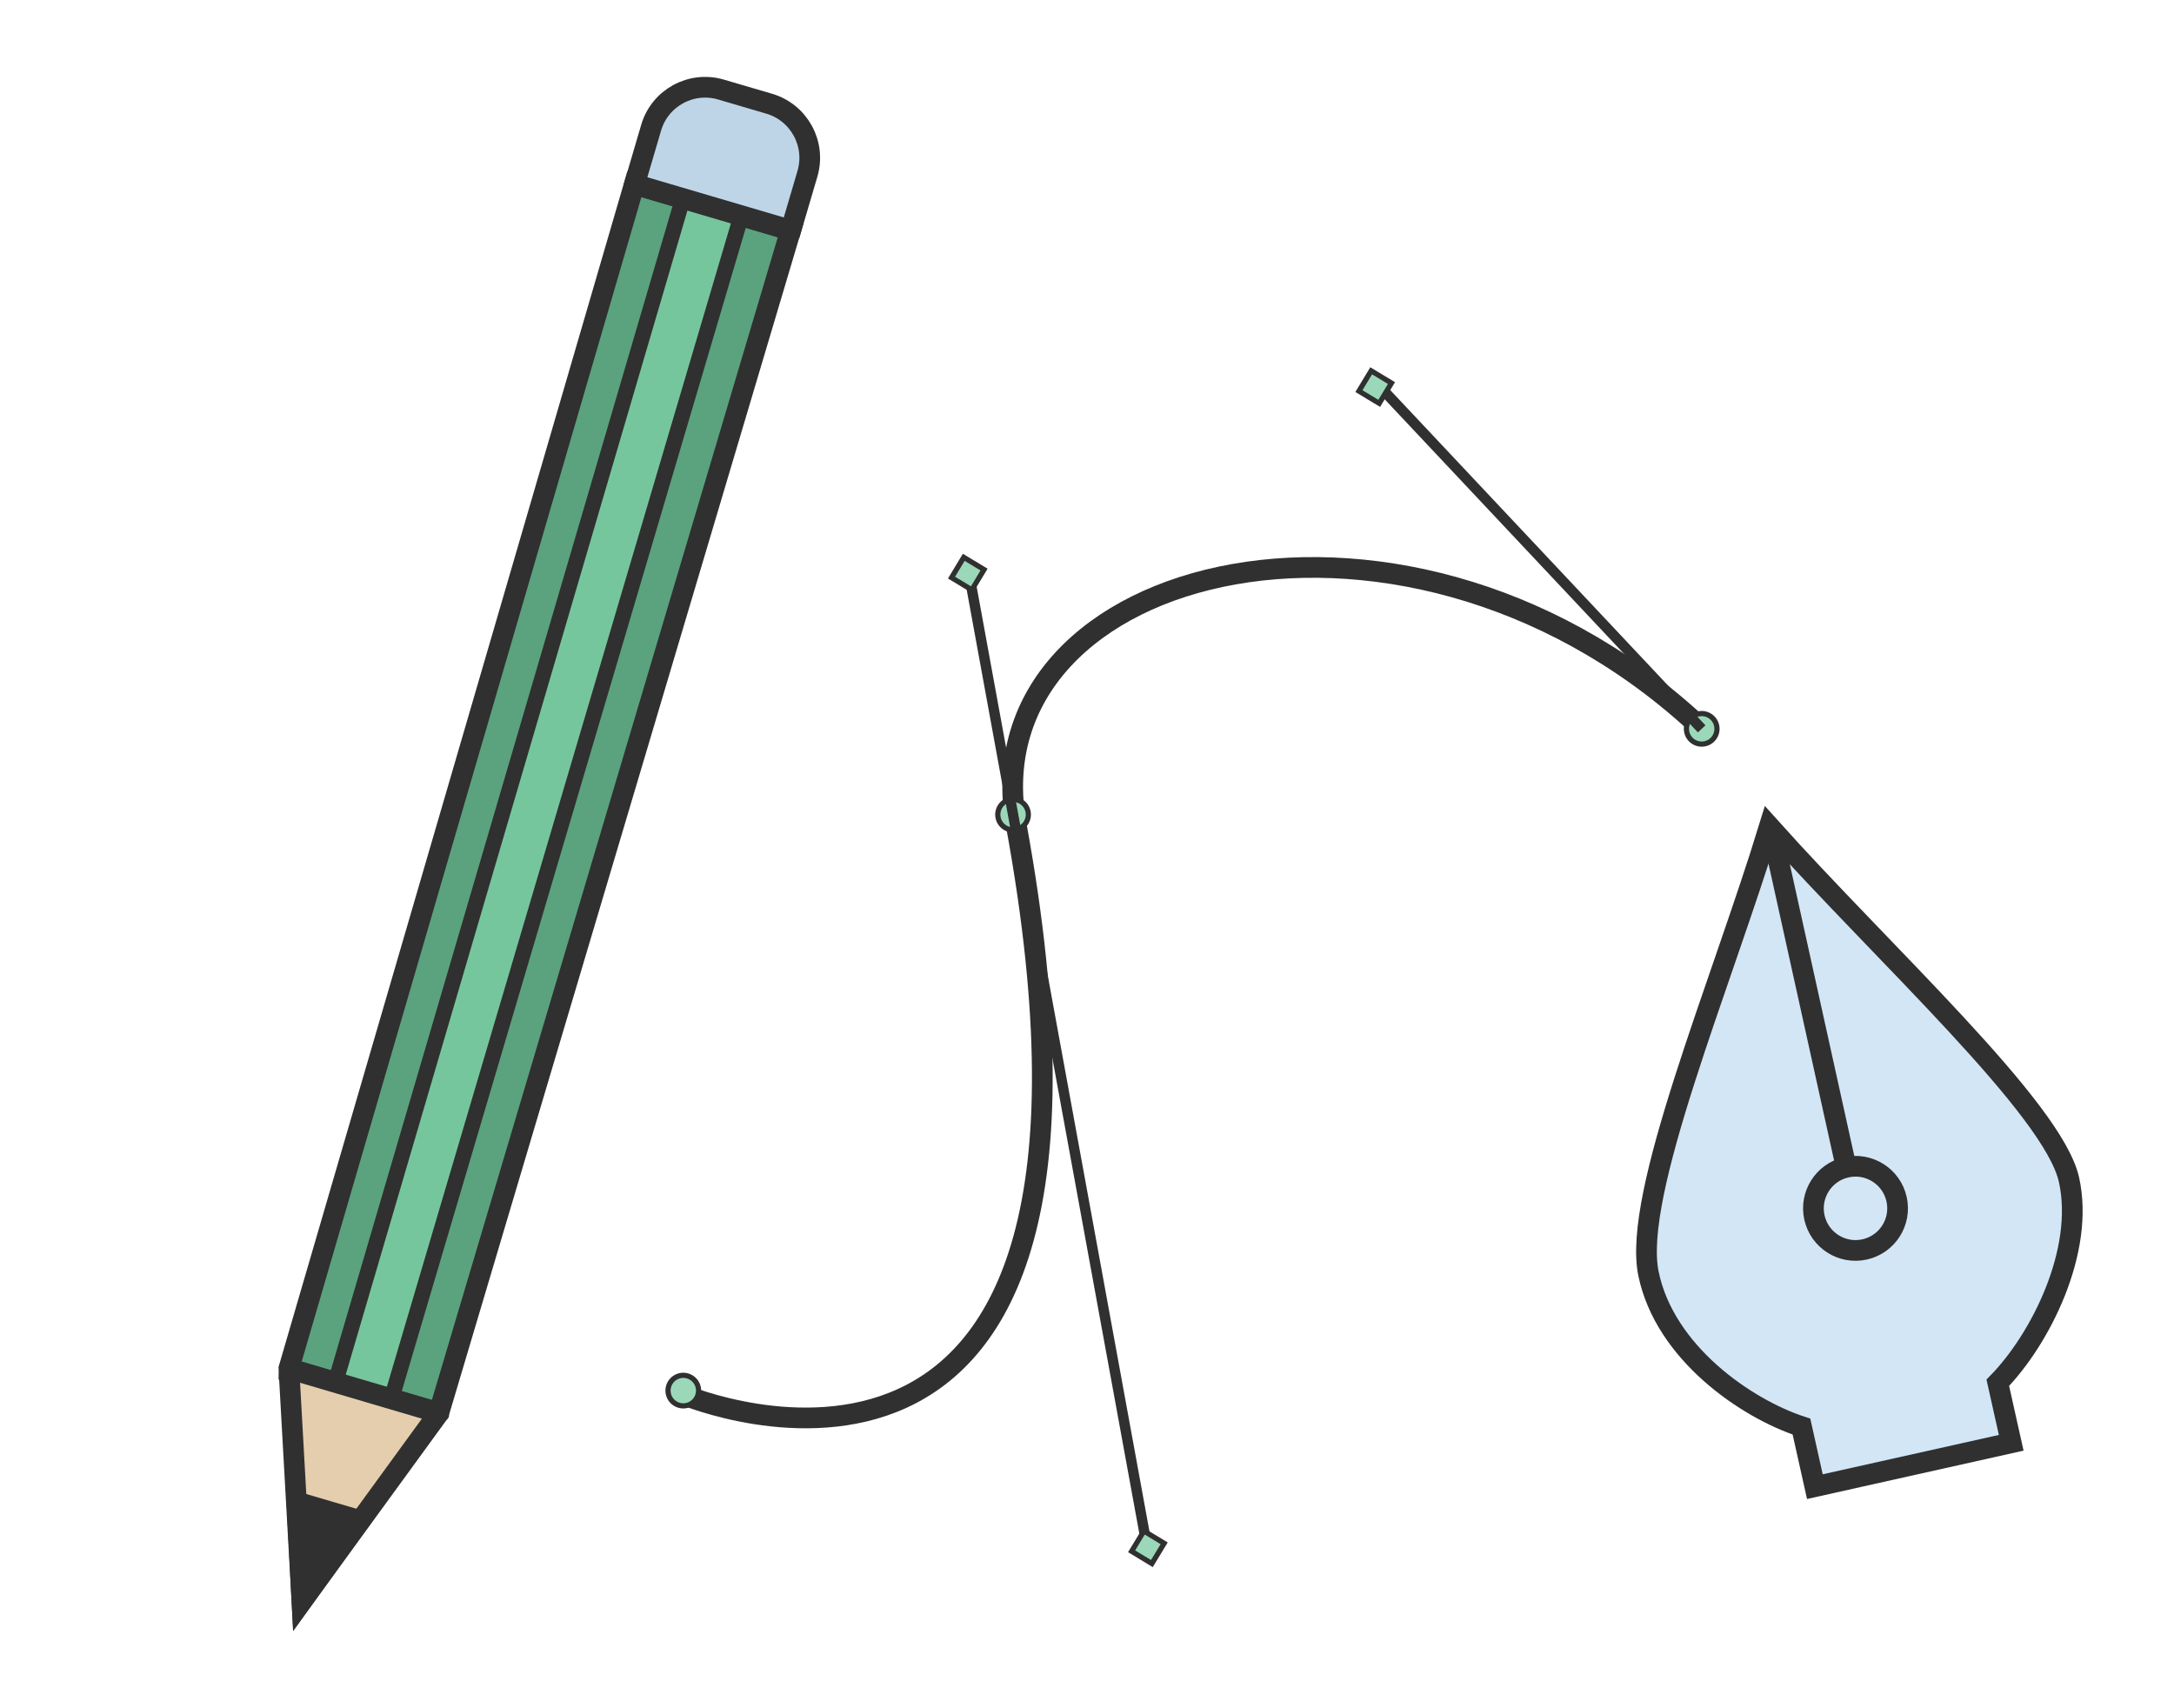 <svg width="42" height="33" viewBox="0 0 42 33" fill="none" xmlns="http://www.w3.org/2000/svg">
<path d="M8.469 27.29L5.591 26.442C5.591 26.442 5.582 26.436 5.582 26.434L12.255 3.56L15.275 4.449L8.48 27.287C8.48 27.287 8.474 27.292 8.469 27.29Z" fill="#5BA27E" stroke="#303030" stroke-width="0.4" stroke-miterlimit="10"/>
<path d="M7.558 27.018L6.484 26.702C6.484 26.702 6.48 26.698 6.482 26.695L13.193 3.833L14.321 4.165L7.564 27.014C7.564 27.014 7.561 27.019 7.558 27.018Z" fill="#76C69D" stroke="#303030" stroke-width="0.3" stroke-miterlimit="10"/>
<path d="M5.582 26.45L5.833 30.93L8.473 27.303C8.473 27.303 8.473 27.292 8.465 27.29L5.594 26.444C5.588 26.442 5.581 26.445 5.581 26.45L5.582 26.45Z" fill="#E5CEAE" stroke="#303030" stroke-width="0.4" stroke-miterlimit="10"/>
<path d="M5.736 29.017L5.833 30.931L6.952 29.374L5.736 29.017Z" fill="#303030" stroke="#303030" stroke-width="0.4" stroke-miterlimit="10"/>
<path d="M14.862 2.004C15.438 2.174 15.769 2.78 15.599 3.357L15.278 4.447L15.275 4.448L12.26 3.56L12.259 3.557L12.58 2.465C12.75 1.89 13.354 1.561 13.929 1.73L14.862 2.004Z" fill="#BED5E8" stroke="#303030" stroke-width="0.4" stroke-miterlimit="10"/>
<path d="M33.011 14.202C27.321 8.686 18.703 10.846 19.634 15.943C22.344 30.781 13.216 26.947 13.216 26.947" stroke="#303030" stroke-width="0.4"/>
<circle cx="0.345" cy="0.345" r="0.295" transform="matrix(-0.984 0.18 0.18 0.984 19.849 15.335)" fill="#9BD8B9" stroke="#303030" stroke-width="0.1"/>
<circle cx="0.345" cy="0.345" r="0.295" transform="matrix(-0.984 0.18 0.18 0.984 33.153 13.678)" fill="#9BD8B9" stroke="#303030" stroke-width="0.1"/>
<circle cx="0.345" cy="0.345" r="0.295" transform="matrix(-0.984 0.18 0.18 0.984 13.478 26.462)" fill="#9BD8B9" stroke="#303030" stroke-width="0.1"/>
<rect x="0.017" y="0.069" width="0.458" height="0.458" transform="matrix(-0.518 0.855 0.855 0.518 22.049 29.526)" fill="#9BD8B9" stroke="#303030" stroke-width="0.1"/>
<rect x="0.017" y="0.069" width="0.458" height="0.458" transform="matrix(-0.517 0.856 0.856 0.517 18.569 10.716)" fill="#9BD8B9" stroke="#303030" stroke-width="0.1"/>
<rect x="0.017" y="0.069" width="0.458" height="0.458" transform="matrix(-0.517 0.856 0.856 0.517 26.44 7.113)" fill="#9BD8B9" stroke="#303030" stroke-width="0.1"/>
<path d="M32.875 14.08L26.774 7.592" stroke="#303030" stroke-width="0.2"/>
<line y1="-0.1" x2="18.58" y2="-0.1" transform="matrix(-0.18 -0.984 -0.984 0.18 22.013 29.637)" stroke="#303030" stroke-width="0.2"/>
<path d="M38.855 27.872L35.062 28.719L34.803 27.559C33.73 27.207 32.161 26.13 31.847 24.603C31.534 23.076 33.23 19.08 34.183 15.967C36.394 18.436 39.664 21.411 39.971 22.788C40.279 24.166 39.417 25.874 38.596 26.712L38.855 27.872Z" fill="#D3E6F6" stroke="#303030" stroke-width="0.4"/>
<line x1="34.283" y1="16.287" x2="35.669" y2="22.559" stroke="#303030" stroke-width="0.4"/>
<circle cx="35.847" cy="23.343" r="0.813" transform="rotate(-12.592 35.847 23.343)" stroke="#303030" stroke-width="0.4"/>
</svg>

